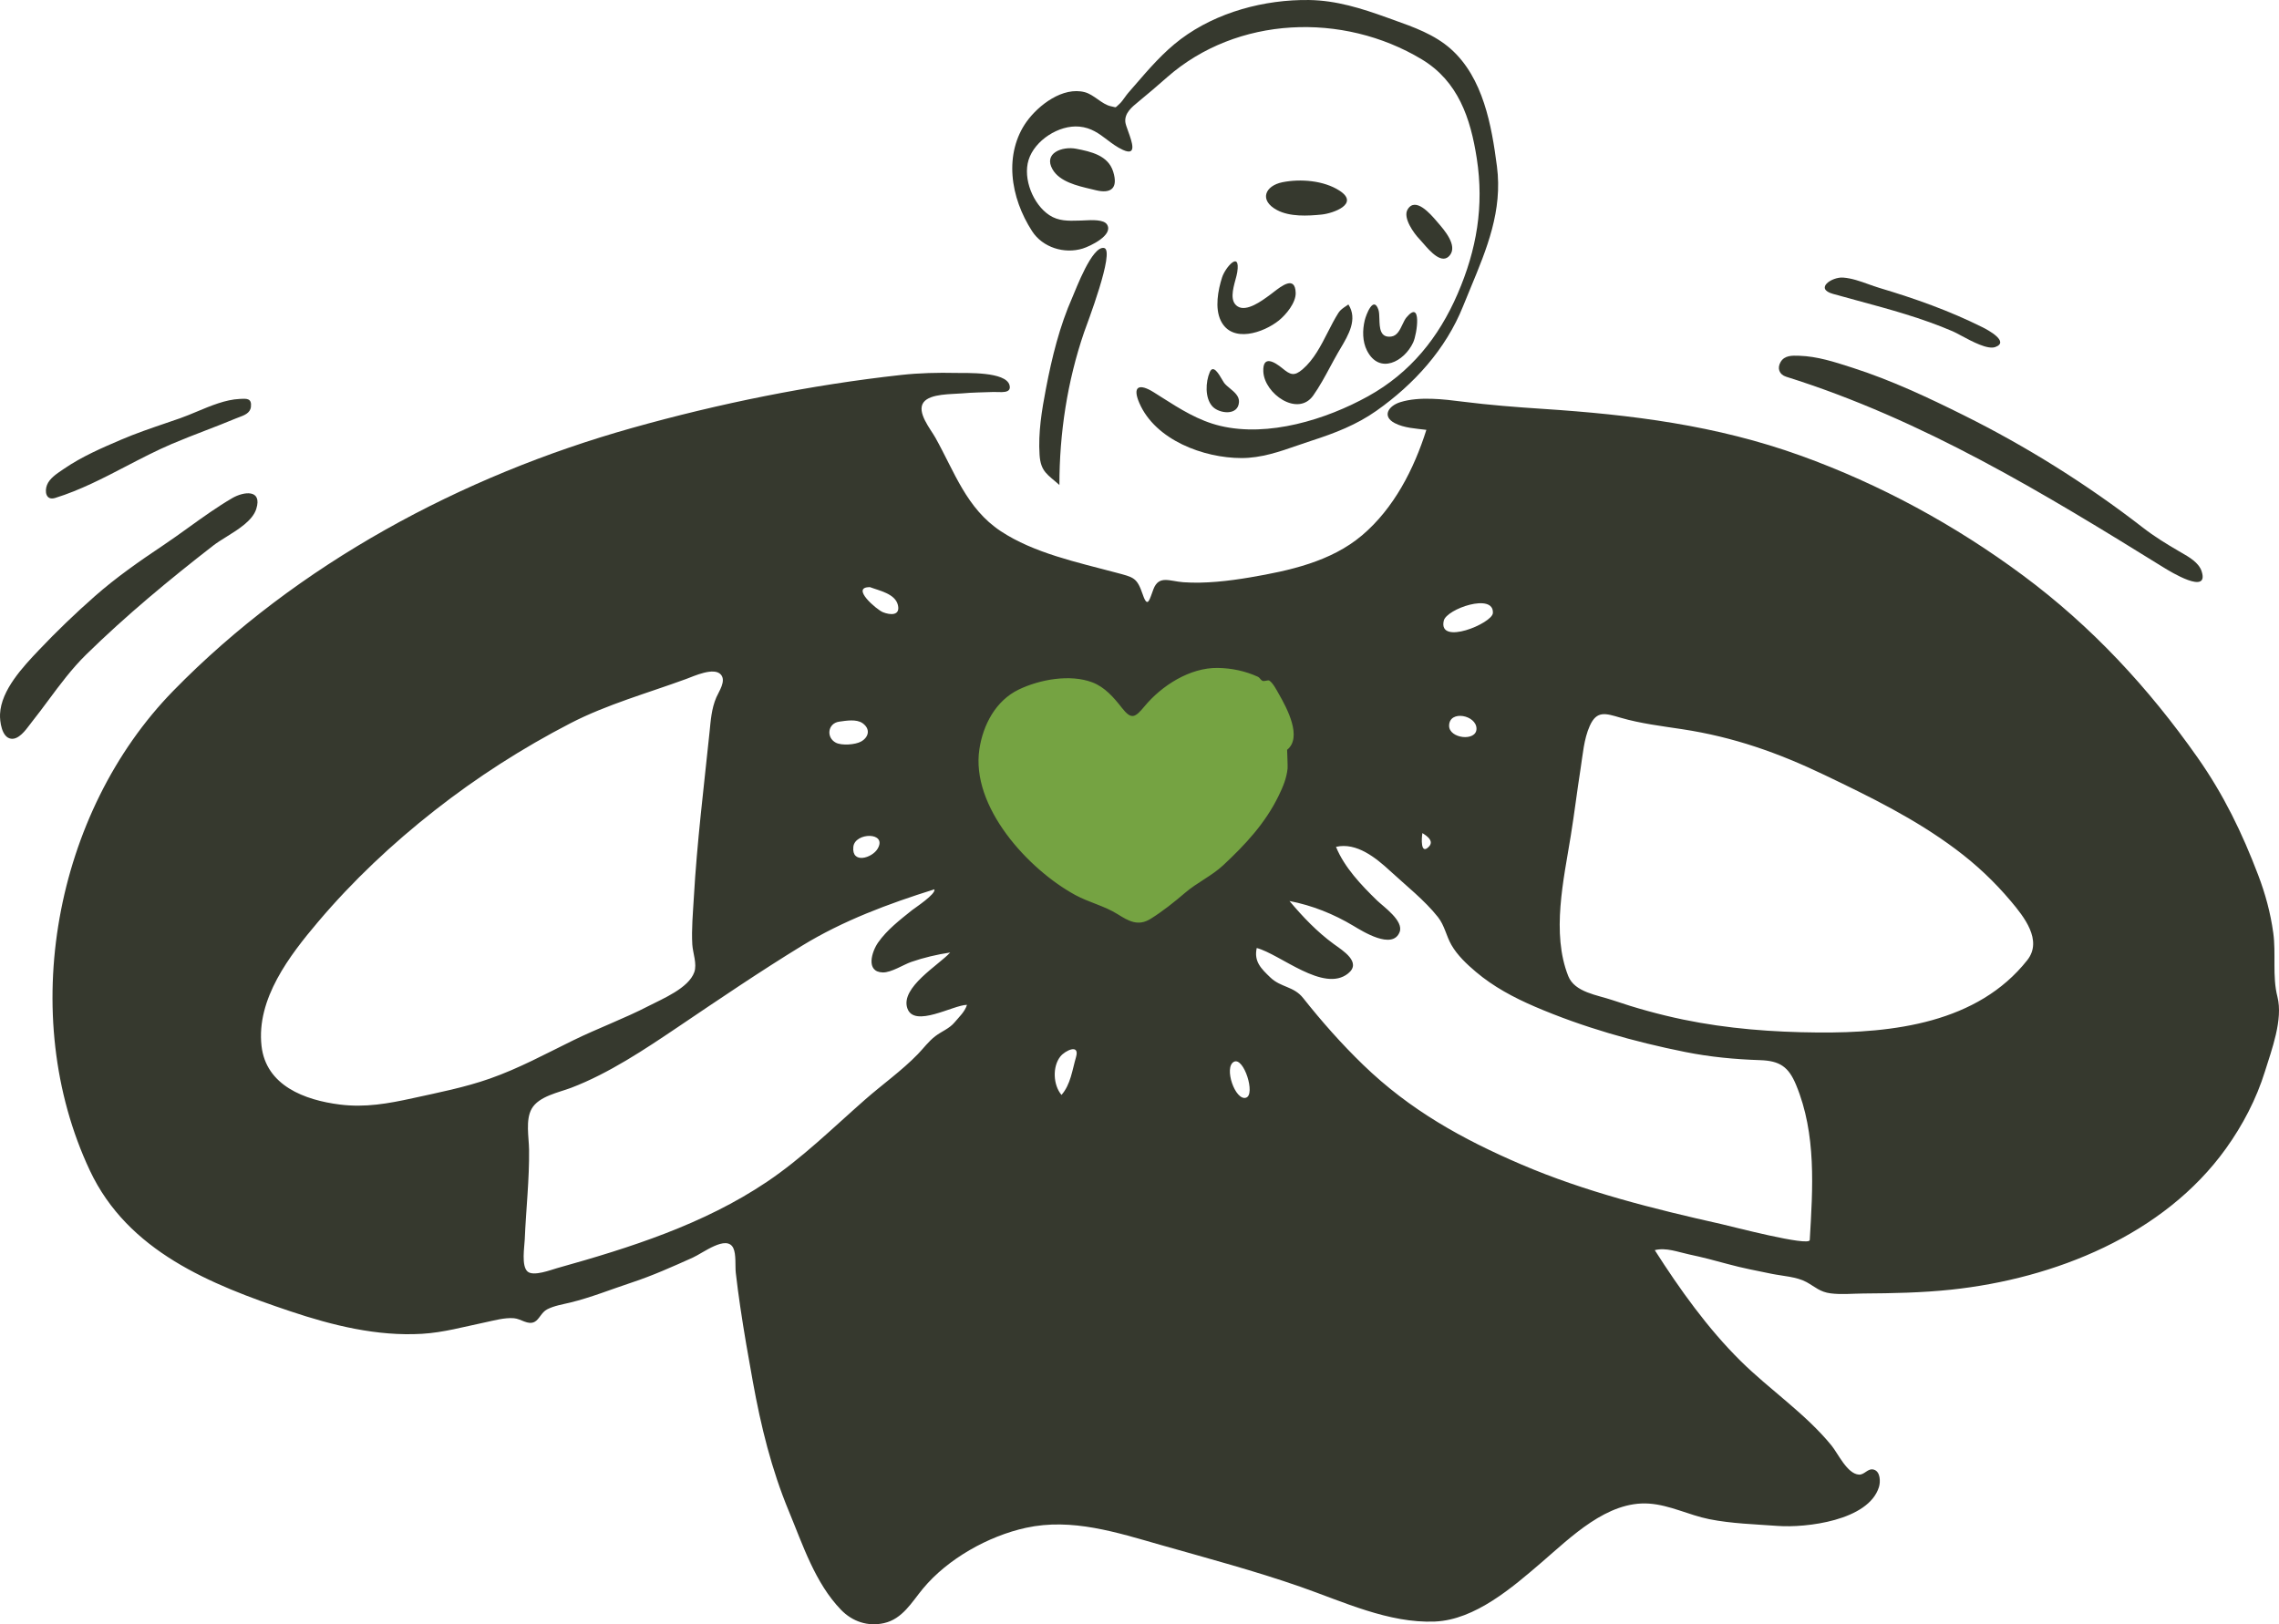 <svg width="209" height="149" viewBox="0 0 209 149" fill="none" xmlns="http://www.w3.org/2000/svg">
<path fill-rule="evenodd" clip-rule="evenodd" d="M88.869 62.651C86.616 64.282 86.975 67.491 87.653 69.822C88.651 73.254 90.641 76.432 92.909 79.171C96.935 84.029 103.769 89.485 110.068 85.22C115.677 81.421 119.216 73.755 120.437 67.298C120.815 65.303 121.317 62.329 119.544 60.829C116.922 58.612 112.296 59.015 109.131 59.301C107.046 59.489 105.035 60.127 102.975 59.827C98.188 59.131 92.861 59.761 88.869 62.651Z" fill="#75A342"/>
<path fill-rule="evenodd" clip-rule="evenodd" d="M185.915 88.078C181.352 93.858 173.593 94.772 166.702 94.715C162.564 94.681 158.418 94.37 154.362 93.528C152.175 93.074 150.002 92.472 147.889 91.75C146.493 91.273 144.415 91.034 143.821 89.541C142.255 85.601 143.407 80.66 144.052 76.66C144.381 74.626 144.627 72.58 144.946 70.544C145.151 69.242 145.248 67.8 145.795 66.582C146.435 65.154 147.244 65.439 148.598 65.834C150.463 66.377 152.378 66.603 154.296 66.896C158.976 67.609 163.059 69.049 167.313 71.088C171.519 73.105 175.599 75.095 179.35 77.899C181.251 79.32 182.889 80.863 184.415 82.674C185.593 84.073 187.353 86.257 185.915 88.078ZM165.967 113.752C165.93 114.374 158.778 112.495 157.837 112.284C151.661 110.901 145.363 109.326 139.533 106.827C134.091 104.495 129.296 101.827 125.014 97.683C123.018 95.751 121.223 93.717 119.505 91.551C118.644 90.465 117.467 90.591 116.507 89.673C115.643 88.846 114.981 88.2 115.251 86.964C117.409 87.532 121.394 91.101 123.631 89.299C124.907 88.272 123.138 87.198 122.321 86.603C120.787 85.484 119.474 84.103 118.254 82.653C120.349 83.059 122.299 83.842 124.122 84.933C124.932 85.417 127.709 87.174 128.355 85.499C128.753 84.468 126.87 83.173 126.283 82.602C124.842 81.202 123.286 79.567 122.521 77.685C124.413 77.246 126.196 78.707 127.485 79.896C128.915 81.216 130.668 82.602 131.867 84.123C132.486 84.908 132.62 85.835 133.104 86.681C133.648 87.633 134.517 88.449 135.349 89.153C136.951 90.511 138.824 91.511 140.747 92.338C145.141 94.227 149.851 95.563 154.535 96.501C156.833 96.961 159.074 97.173 161.407 97.251C163.219 97.312 164.021 97.853 164.713 99.521C166.586 104.033 166.246 108.997 165.967 113.752ZM112.179 79.37C111.131 80.349 109.769 80.963 108.674 81.905C107.71 82.733 106.598 83.617 105.522 84.286C104.373 85.001 103.515 84.5 102.481 83.853C101.267 83.094 99.872 82.787 98.621 82.108C94.298 79.758 89.01 74.002 89.817 68.716C90.159 66.476 91.319 64.272 93.425 63.255C95.338 62.333 98.119 61.82 100.166 62.592C101.32 63.027 102.146 63.988 102.886 64.933C103.748 66.034 104.078 65.86 104.957 64.798C106.529 62.898 109.12 61.231 111.683 61.271C112.956 61.291 114.221 61.559 115.368 62.087C115.524 62.159 115.61 62.375 115.766 62.449C115.958 62.539 116.273 62.351 116.406 62.436C116.742 62.648 117.077 63.311 117.271 63.648C118.048 64.998 119.448 67.646 118.037 68.783C118.036 68.784 118.1 70.322 118.081 70.497C117.981 71.414 117.664 72.172 117.254 73.011C116.025 75.531 114.211 77.472 112.179 79.37ZM114.268 100.696C113.276 101.004 112.206 97.898 113.159 97.402C114.067 96.929 115.167 100.417 114.268 100.696ZM98.676 96.982C98.332 98.155 98.187 99.487 97.346 100.442C96.576 99.53 96.5 97.847 97.247 96.909C97.673 96.374 99.052 95.7 98.676 96.982ZM130.445 76.422C130.44 76.451 131.64 77.025 131.054 77.651C130.254 78.507 130.364 76.841 130.445 76.422ZM135.405 66.858C135.391 68.045 132.875 67.758 132.893 66.565C132.915 65.096 135.419 65.6 135.405 66.858ZM132.402 56.942C132.651 55.856 137.027 54.344 136.907 56.238C136.848 57.187 131.874 59.252 132.402 56.942ZM87.545 93.782C87.054 94.37 86.358 94.602 85.77 95.055C85.153 95.528 84.713 96.143 84.174 96.699C82.695 98.225 80.915 99.48 79.32 100.882C76.387 103.46 73.577 106.231 70.325 108.418C64.514 112.324 57.775 114.461 51.085 116.332C50.531 116.487 48.934 117.112 48.386 116.647C47.795 116.144 48.096 114.376 48.123 113.707C48.234 110.966 48.554 108.192 48.519 105.455C48.505 104.33 48.175 102.732 48.763 101.703C49.419 100.555 51.25 100.218 52.383 99.786C55.827 98.472 59.144 96.255 62.186 94.202C65.925 91.678 69.701 89.112 73.549 86.756C77.319 84.448 81.478 82.902 85.683 81.583C85.878 81.992 83.871 83.308 83.642 83.492C82.542 84.376 81.345 85.293 80.528 86.461C79.95 87.287 79.357 89.157 80.954 89.205C81.727 89.228 82.871 88.481 83.573 88.239C84.732 87.84 85.927 87.559 87.139 87.377C86.097 88.523 82.564 90.581 83.207 92.487C83.83 94.337 87.438 92.178 88.68 92.178C88.476 92.823 87.964 93.278 87.545 93.782ZM44.926 98.943C42.615 99.754 40.247 100.216 37.863 100.739C35.59 101.239 33.489 101.615 31.162 101.323C27.948 100.919 24.391 99.59 23.983 95.943C23.5 91.623 26.556 87.652 29.18 84.553C32.374 80.781 35.96 77.41 39.846 74.357C43.728 71.307 47.919 68.618 52.308 66.348C55.648 64.621 59.42 63.572 62.951 62.276C63.623 62.03 65.481 61.163 66.109 61.882C66.617 62.462 65.926 63.429 65.695 63.968C65.243 65.019 65.181 66.078 65.065 67.206C64.544 72.245 63.917 77.283 63.629 82.344C63.549 83.754 63.407 85.23 63.489 86.641C63.535 87.423 63.942 88.419 63.671 89.182C63.15 90.649 60.761 91.621 59.495 92.276C57.229 93.449 54.829 94.325 52.54 95.447C50.025 96.68 47.577 98.012 44.926 98.943ZM76.966 66.199C77.601 66.112 78.55 65.939 79.116 66.35C79.853 66.885 79.66 67.629 78.979 68.017C78.441 68.324 77.183 68.408 76.651 68.129C75.746 67.655 75.9 66.346 76.966 66.199ZM80.478 77.868C79.966 78.72 78.093 79.279 78.256 77.689C78.396 76.327 81.422 76.299 80.478 77.868ZM79.783 53.861C80.607 54.179 82.102 54.452 82.346 55.51C82.574 56.495 81.639 56.43 80.965 56.158C80.41 55.936 77.939 53.843 79.783 53.861ZM208.854 91.428C208.373 89.558 208.739 87.489 208.474 85.574C208.216 83.718 207.753 82.012 207.088 80.263C205.615 76.39 203.928 72.904 201.541 69.505C197.045 63.105 191.829 57.467 185.53 52.792C179.312 48.176 172.427 44.426 165.133 41.797C157.398 39.009 149.612 38.039 141.456 37.505C139.02 37.345 136.587 37.156 134.165 36.849C132.394 36.624 130.175 36.348 128.425 36.889C127.326 37.229 126.711 38.187 127.909 38.815C128.758 39.261 129.87 39.314 130.808 39.432C129.675 43.026 127.832 46.633 124.91 49.107C122.058 51.523 118.241 52.352 114.642 52.965C112.69 53.296 110.504 53.553 108.522 53.41C107.269 53.32 106.291 52.74 105.785 54.029C105.434 54.925 105.268 55.907 104.806 54.555C104.258 52.957 103.99 52.967 102.288 52.513C98.807 51.584 94.817 50.737 91.78 48.729C88.63 46.646 87.534 43.276 85.775 40.138C85.34 39.362 84.028 37.793 84.699 36.904C85.312 36.091 87.305 36.172 88.218 36.087C89.182 35.998 90.151 35.994 91.118 35.957C91.678 35.935 92.804 36.164 92.579 35.329C92.239 34.07 88.597 34.232 87.693 34.211C86.011 34.174 84.306 34.212 82.632 34.397C74.335 35.313 65.963 37.008 57.934 39.267C42.357 43.65 27.27 51.726 15.901 63.361C4.988 74.529 1.531 93.114 8.24 107.374C11.726 114.786 19.292 117.83 26.627 120.289C30.495 121.586 34.592 122.6 38.704 122.355C40.678 122.238 42.55 121.707 44.475 121.308C45.314 121.133 46.27 120.855 47.132 120.925C47.784 120.978 48.411 121.577 49.024 121.259C49.458 121.033 49.647 120.386 50.178 120.11C50.816 119.779 51.589 119.659 52.277 119.492C54.191 119.028 56.044 118.275 57.915 117.658C59.849 117.02 61.675 116.197 63.531 115.366C64.469 114.946 66.637 113.24 67.248 114.488C67.526 115.057 67.408 116.155 67.476 116.753C67.594 117.797 67.734 118.839 67.887 119.88C68.223 122.169 68.626 124.45 69.038 126.727C69.782 130.837 70.742 134.771 72.346 138.636C73.627 141.723 74.751 145.221 77.13 147.677C78.168 148.749 79.584 149.231 81.073 148.894C82.767 148.511 83.61 146.975 84.639 145.733C86.901 142.999 90.636 140.905 94.085 140.151C98.309 139.227 102.423 140.578 106.454 141.726C110.719 142.94 115.06 144.097 119.246 145.556C123.146 146.916 127.358 148.925 131.588 148.75C135.277 148.598 138.722 145.6 141.382 143.315C144.054 141.02 147.395 137.66 151.237 137.931C153.145 138.065 154.883 138.984 156.741 139.357C158.781 139.767 160.952 139.825 163.027 139.978C165.602 140.168 171.363 139.498 172.315 136.405C172.457 135.946 172.457 135.001 171.851 134.817C171.292 134.648 171.007 135.3 170.478 135.27C169.402 135.21 168.561 133.336 167.97 132.611C165.585 129.683 162.312 127.499 159.635 124.854C156.612 121.868 154.032 118.25 151.754 114.681C152.784 114.414 153.895 114.858 154.891 115.069C156.102 115.325 157.282 115.634 158.475 115.962C159.791 116.324 161.125 116.572 162.459 116.848C163.455 117.053 164.777 117.115 165.676 117.614C166.461 118.049 166.899 118.517 167.873 118.643C168.864 118.772 169.881 118.664 170.876 118.657C173.568 118.639 176.255 118.589 178.934 118.305C188.401 117.301 198.437 113.302 204.129 105.367C205.678 103.209 206.925 100.818 207.713 98.281C208.329 96.299 209.389 93.508 208.854 91.428Z" fill="#36392E"/>
<path fill-rule="evenodd" clip-rule="evenodd" d="M99.294 22.799C97.609 23.321 95.618 22.706 94.649 21.205C93.664 19.678 92.99 17.911 92.855 16.093C92.725 14.35 93.121 12.586 94.151 11.155C95.246 9.633 97.478 7.928 99.48 8.456C99.901 8.568 100.282 8.836 100.661 9.102C101.062 9.384 101.459 9.664 101.898 9.752C102.011 9.774 102.09 9.795 102.149 9.811C102.229 9.832 102.271 9.844 102.308 9.835C102.352 9.825 102.389 9.789 102.469 9.712C102.514 9.668 102.573 9.611 102.656 9.538C102.825 9.387 102.989 9.159 103.148 8.937H103.149C103.256 8.787 103.362 8.64 103.467 8.519C103.67 8.288 103.871 8.054 104.074 7.819C105.375 6.311 106.702 4.775 108.292 3.582C111.589 1.111 115.969 -0.056 120.059 0.002C122.547 0.037 124.879 0.774 127.197 1.611C127.391 1.682 127.587 1.751 127.784 1.821L127.784 1.822C129.646 2.485 131.566 3.169 133.057 4.499C136.022 7.143 136.795 11.52 137.28 15.265C137.805 19.321 136.358 22.811 134.858 26.425V26.426L134.857 26.427V26.427C134.629 26.977 134.4 27.53 134.176 28.088C132.591 32.043 129.681 35.246 126.222 37.687C124.41 38.966 122.407 39.738 120.312 40.415C119.877 40.555 119.445 40.705 119.014 40.855H119.013H119.013C117.332 41.44 115.657 42.022 113.845 42.019C110.387 42.014 105.959 40.374 104.486 36.973C103.816 35.424 104.469 35.145 105.811 35.987C106.045 36.134 106.279 36.283 106.512 36.431V36.431H106.512L106.513 36.432C108.217 37.515 109.909 38.592 111.91 39.068C116.322 40.119 121.607 38.491 125.476 36.343C129.343 34.195 131.94 30.968 133.675 26.951C135.426 22.898 136.106 18.904 135.431 14.535C134.859 10.832 133.72 7.45 130.379 5.44C123.164 1.101 113.444 1.451 107.029 7.089C106.149 7.862 105.279 8.614 104.373 9.353C103.796 9.822 103.117 10.384 103.201 11.196C103.219 11.375 103.332 11.685 103.457 12.034C103.82 13.038 104.296 14.357 102.97 13.746C102.423 13.495 101.97 13.152 101.524 12.814C100.789 12.257 100.072 11.714 98.98 11.614C97.113 11.442 94.886 12.874 94.327 14.676C93.794 16.396 94.744 18.75 96.232 19.736C97.07 20.291 97.983 20.264 98.928 20.236C99.023 20.233 99.119 20.23 99.214 20.228C99.287 20.226 99.378 20.222 99.482 20.216C100.117 20.183 101.228 20.124 101.523 20.596C102.131 21.565 99.986 22.584 99.294 22.799ZM121.77 30.472C122.087 29.851 122.4 29.237 122.754 28.683C122.918 28.425 123.186 28.248 123.442 28.077H123.443C123.516 28.028 123.589 27.98 123.658 27.93C124.524 29.277 123.669 30.719 122.933 31.96C122.847 32.105 122.763 32.246 122.684 32.384C122.451 32.789 122.224 33.212 121.994 33.638C121.504 34.547 121.005 35.474 120.427 36.288C119.016 38.272 115.947 36.125 115.856 34.086C115.787 32.525 116.894 33.204 117.605 33.787C118.337 34.388 118.683 34.537 119.451 33.882C120.482 32.999 121.133 31.721 121.77 30.472ZM113.464 24.973C113.774 22.925 112.37 24.515 112.07 25.457C111.699 26.619 111.392 28.26 111.953 29.413C112.982 31.53 115.885 30.521 117.282 29.397C117.937 28.869 118.854 27.771 118.823 26.856C118.769 25.264 117.54 26.218 116.784 26.806H116.784C116.688 26.881 116.599 26.95 116.522 27.006C116.49 27.029 116.457 27.054 116.422 27.079C115.721 27.597 114.328 28.624 113.511 28.116C112.761 27.649 113.062 26.54 113.298 25.667C113.369 25.407 113.434 25.168 113.464 24.973ZM117.616 16.715C119.274 16.386 121.408 16.555 122.85 17.494C124.708 18.702 122.265 19.573 121.207 19.681C119.926 19.811 118.288 19.898 117.111 19.27C115.444 18.381 116 17.037 117.616 16.715ZM98.693 13.646C97.426 13.4 95.657 14.039 96.53 15.543C97.181 16.667 98.785 17.044 100.04 17.34C100.193 17.376 100.34 17.411 100.48 17.446C101.876 17.792 102.566 17.282 102.086 15.744C101.62 14.257 100.06 13.911 98.693 13.646ZM125.155 29.386C125.271 28.899 125.951 27.072 126.411 28.413C126.481 28.62 126.49 28.922 126.499 29.245C126.522 30.062 126.549 31.011 127.589 30.873C128.126 30.802 128.38 30.264 128.616 29.765C128.733 29.519 128.845 29.281 128.984 29.115C130.403 27.429 129.968 30.619 129.597 31.417C128.78 33.176 126.494 34.389 125.36 32.156C124.938 31.326 124.94 30.278 125.155 29.386ZM130.494 22.293H130.495C131.153 23.056 132.249 24.328 132.969 23.407C133.671 22.507 132.463 21.113 131.86 20.419C131.834 20.388 131.809 20.359 131.785 20.332C131.768 20.312 131.75 20.291 131.731 20.268C131.186 19.634 129.79 18.008 129.081 19.226C128.637 19.988 129.677 21.426 130.172 21.93C130.26 22.02 130.369 22.147 130.494 22.293ZM111.167 37.26C110.488 36.482 110.559 35.039 110.944 34.138C111.257 33.404 111.781 34.312 112.085 34.838C112.159 34.966 112.22 35.072 112.262 35.125C112.398 35.3 112.593 35.462 112.794 35.628C113.212 35.974 113.653 36.34 113.624 36.876C113.554 38.187 111.764 37.944 111.167 37.26Z" fill="#36392E"/>
<path fill-rule="evenodd" clip-rule="evenodd" d="M170.328 27.571C169.582 27.369 168.838 27.167 168.097 26.959C166.374 26.475 168.002 25.386 169.026 25.463C169.818 25.522 170.592 25.799 171.353 26.072C171.69 26.192 172.024 26.312 172.356 26.412C175.667 27.404 178.737 28.49 181.831 30.031C182.293 30.261 184.325 31.352 182.981 31.835C182.275 32.089 180.854 31.326 179.859 30.791C179.541 30.62 179.266 30.473 179.073 30.39C176.264 29.18 173.288 28.373 170.328 27.571ZM198.452 52.077C187.374 45.214 176.342 38.493 163.813 34.562C163.16 34.357 162.957 33.776 163.299 33.199C163.66 32.592 164.354 32.614 164.969 32.634L165.022 32.636C166.643 32.687 168.226 33.198 169.759 33.693L169.954 33.756C173.46 34.886 176.799 36.455 180.091 38.094C185.864 40.966 191.418 44.442 196.51 48.394C197.574 49.22 198.666 49.889 199.823 50.564C199.895 50.606 199.97 50.649 200.046 50.693C200.761 51.103 201.647 51.611 201.905 52.407C202.63 54.648 198.971 52.398 198.452 52.077ZM19.567 50.037C15.518 53.182 11.562 56.456 7.902 60.045C6.599 61.323 5.513 62.784 4.428 64.245C3.931 64.914 3.435 65.583 2.917 66.233C2.862 66.303 2.801 66.385 2.734 66.473C2.318 67.027 1.695 67.857 1.015 67.765C0.15 67.649 -0.025 66.161 0.003 65.512C0.097 63.297 2.123 61.157 3.568 59.632C5.194 57.917 6.931 56.245 8.706 54.684C10.66 52.965 12.78 51.487 14.941 50.04C15.731 49.511 16.508 48.952 17.287 48.392C18.601 47.447 19.919 46.499 21.304 45.691C22.344 45.085 24.07 44.854 23.504 46.679C23.173 47.745 21.875 48.551 20.743 49.256C20.304 49.529 19.89 49.786 19.567 50.037ZM5.066 45.677C7.345 44.969 9.458 43.869 11.572 42.769C12.948 42.053 14.325 41.336 15.748 40.728C16.771 40.291 17.809 39.891 18.847 39.49C19.78 39.13 20.714 38.77 21.636 38.383C21.723 38.347 21.817 38.312 21.914 38.276C22.397 38.098 22.946 37.895 23.011 37.327C23.101 36.54 22.64 36.563 22.078 36.592H22.078C22.042 36.594 22.005 36.596 21.968 36.597C20.687 36.655 19.332 37.222 18.052 37.758C17.523 37.979 17.007 38.195 16.514 38.368C16.075 38.522 15.636 38.672 15.197 38.821C13.821 39.291 12.45 39.759 11.108 40.334C9.323 41.097 7.501 41.888 5.893 42.987C5.837 43.026 5.777 43.066 5.716 43.107C5.184 43.464 4.54 43.898 4.31 44.488C4.079 45.078 4.206 45.945 5.066 45.677Z" fill="#36392E"/>
<path fill-rule="evenodd" clip-rule="evenodd" d="M99.418 30.484C99.633 29.854 102.296 22.957 101.254 22.749C100.149 22.528 98.673 26.53 98.353 27.253C97.17 29.923 96.469 32.787 95.921 35.651C95.538 37.646 95.202 39.688 95.336 41.727C95.439 43.294 96.087 43.531 97.155 44.491C97.155 39.732 97.879 34.989 99.418 30.484Z" fill="#36392E"/>
</svg>
